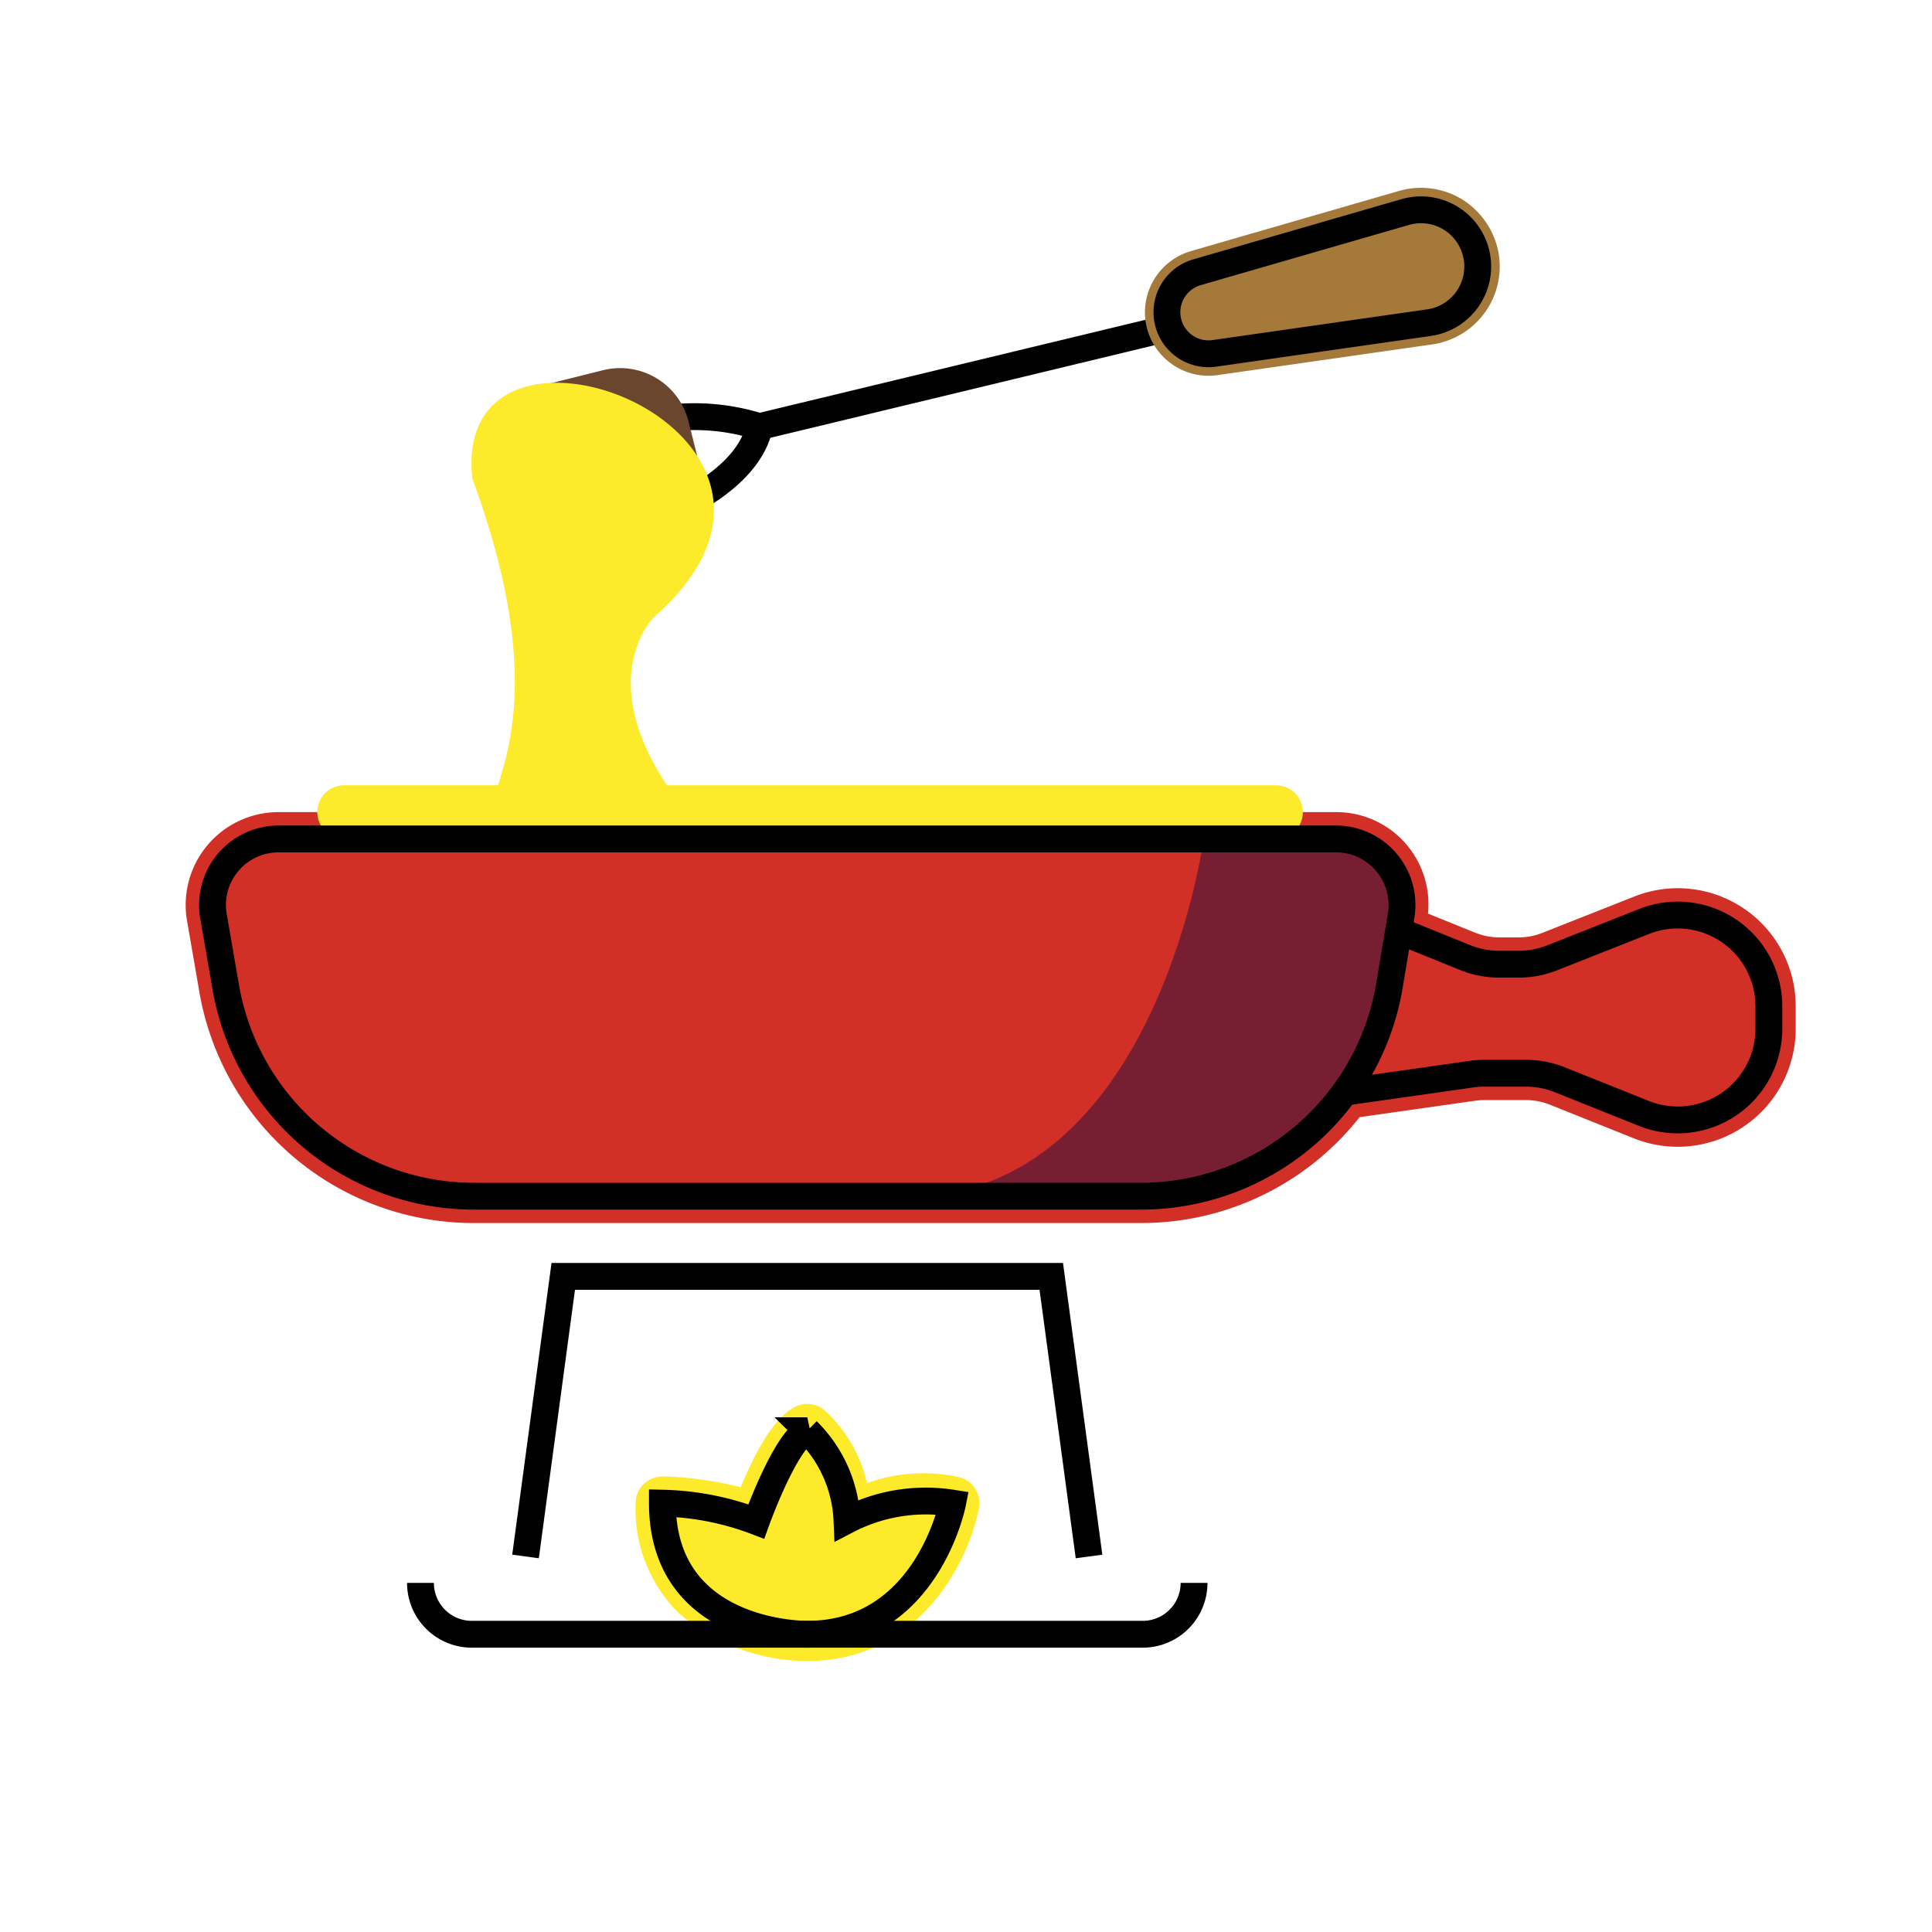 <svg id="emoji" viewBox="0 0 72 72" xmlns="http://www.w3.org/2000/svg" width="64" height="64">
  <g id="line-supplement">
    <path fill="none" stroke="#000" strokeLinecap="round" strokeLinejoin="round" strokeWidth="2" d="M43.873,12.146,28.301,15.9a8.06,8.06,0,0,0-3.603-.286"/>
    <path fill="none" stroke="#000" strokeLinecap="round" strokeLinejoin="round" strokeWidth="2" d="M25.428,18.825s2.488-1.081,2.874-2.924"/>
    <path fill="none" stroke="#000" strokeLinecap="round" strokeLinejoin="round" strokeWidth="1.883" d="M19.948,15.419l2.774-.667a1.617,1.617,0,0,1,1.951,1.194l.694,2.883"/>
    <path fill="none" stroke="#000" strokeLinecap="round" strokeLinejoin="round" strokeWidth="1.883" d="M19.948,15.419l2.774-.667a1.617,1.617,0,0,1,1.951,1.194l.694,2.883"/>
    <path fill="none" stroke="#000" strokeLinecap="round" strokeLinejoin="round" strokeWidth="2" d="M19.269,30.292c2.218-5.212-.224-11.71-.224-11.71L18.753,17.37a1.617,1.617,0,0,1,1.194-1.951s3.873-1.069,5.419,3.41a1.739,1.739,0,0,1-.906,2.202l-.26.245c-1.033,1.229-3.561,4.633.171,9.21"/>
  </g>
  <g id="color">
    <path fill="#d22f27" d="M64.994,33.862a4.39,4.39,0,0,0-4.089-.451L57.478,34.766a2.391,2.391,0,0,1-.882.168h-.722a2.404,2.404,0,0,1-.9-.176l-1.758-.712a3.433,3.433,0,0,0-3.428-3.781H10.381a3.46,3.46,0,0,0-3.41,4.052l.458,2.646a10.369,10.369,0,0,0,10.237,8.616H42.518a10.352,10.352,0,0,0,8.149-3.945l4.308-.613a2.439,2.439,0,0,1,.338-.024H56.87a2.382,2.382,0,0,1,.891.172l3.127,1.253a4.398,4.398,0,0,0,6.032-4.082v-.841A4.392,4.392,0,0,0,64.994,33.862Z"/>
    <path fill="#781e32" d="M44.856,31.265S43.151,44.027,34.31,44.595h8.308s6.071-.568,7.502-4.295c0,0,4.758-8.036,0-9.036Z"/>
    <path fill="#a57939" d="M43.754,13.624a2.365,2.365,0,0,1-1.033-1.491l-.001,0A2.38,2.38,0,0,1,44.38,9.358l7.763-2.244a2.945,2.945,0,0,1,2.321.301,2.995,2.995,0,0,1,1.361,1.9,2.933,2.933,0,0,1-2.451,3.52L45.373,13.98A2.36,2.36,0,0,1,43.754,13.624Z"/>
    <path fill="#fcea2b" d="M30.072,61.904a7.391,7.391,0,0,1-4.82-1.828,5.465,5.465,0,0,1-1.565-4.057.999.999,0,0,1,.302-.716,1.107,1.107,0,0,1,.723-.284,13.391,13.391,0,0,1,2.891.406c.541-1.316,1.265-2.65,2.07-3.016a1.001,1.001,0,0,1,1.018.115,5.222,5.222,0,0,1,1.618,2.749,6.199,6.199,0,0,1,3.455-.22,1,1,0,0,1,.719,1.156c-.384,1.969-2.215,5.69-6.393,5.693Z"/>
    <path fill="#6a462f" d="M26.352,18.474l-.691-2.762a2.63,2.63,0,0,0-3.19-1.915l-2.763.691a2.634,2.634,0,0,0-1.915,3.191l.691,2.763a2.63,2.63,0,0,0,3.19,1.913l2.762-.691A2.634,2.634,0,0,0,26.352,18.474Z"/>
    <path fill="#fcea2b" d="M47.554,29.265H24.855c-2.715-4.08-.483-6.271-.483-6.271,7.849-6.895-7.585-12.749-6.77-5.163,2.513,6.814,1.388,9.976.962,11.434H12.825a1,1,0,0,0,0,2h34.73a1,1,0,0,0,0-2Z"/>
  </g>
  <g id="line">
    <path fill="none" stroke="#000" strokeLinecap="round" strokeLinejoin="round" strokeWidth="2" d="M10.381,31.265H49.788a2.461,2.461,0,0,1,2.427,2.868l-.437,2.608a9.39,9.39,0,0,1-9.26,7.838H17.666a9.39,9.39,0,0,1-9.252-7.787L7.956,34.146A2.461,2.461,0,0,1,10.381,31.265Z"/>
    <path fill="none" stroke="#000" strokeLinecap="round" strokeLinejoin="round" strokeWidth="2" d="M52.123,34.682l2.476,1.003a3.397,3.397,0,0,0,1.275.248h.722a3.397,3.397,0,0,0,1.25-.238L61.273,34.34A3.397,3.397,0,0,1,65.92,37.499v.84a3.397,3.397,0,0,1-4.66,3.154L58.132,40.24a3.398,3.398,0,0,0-1.263-.243H55.313a3.394,3.394,0,0,0-.479.034l-4.715.671"/>
    <path fill="none" stroke="#000" strokeLinecap="round" strokeLinejoin="round" strokeWidth="2" d="M43.523,11.961h0a1.55,1.55,0,0,1,1.085-1.815L52.37,7.902A2.113,2.113,0,0,1,55.023,9.488h0a2.113,2.113,0,0,1-1.766,2.536l-7.999,1.145A1.55,1.55,0,0,1,43.523,11.961Z"/>
    <polyline fill="none" stroke="#000" strokeLinecap="round" strokeLinejoin="round" strokeWidth="2" points="19.585 58.005 20.991 47.567 39.178 47.567 40.585 58.005"/>
    <path fill="none" stroke="#000" strokeLinecap="round" strokeLinejoin="round" strokeWidth="2" d="M15.67,58.991h0a1.913,1.913,0,0,0,1.913,1.913H42.586a1.913,1.913,0,0,0,1.913-1.913h0"/>
    <path fill="none" stroke="#000" strokeLinecap="round" strokeLinejoin="round" strokeWidth="2" d="M30.085,60.904s-5.399.073-5.399-4.886a10.46,10.46,0,0,1,3.497.683s1.077-3.007,1.902-3.381a4.982,4.982,0,0,1,1.479,3.338,6.356,6.356,0,0,1,3.937-.64S34.547,60.904,30.085,60.904Z"/>
  </g>
</svg>
